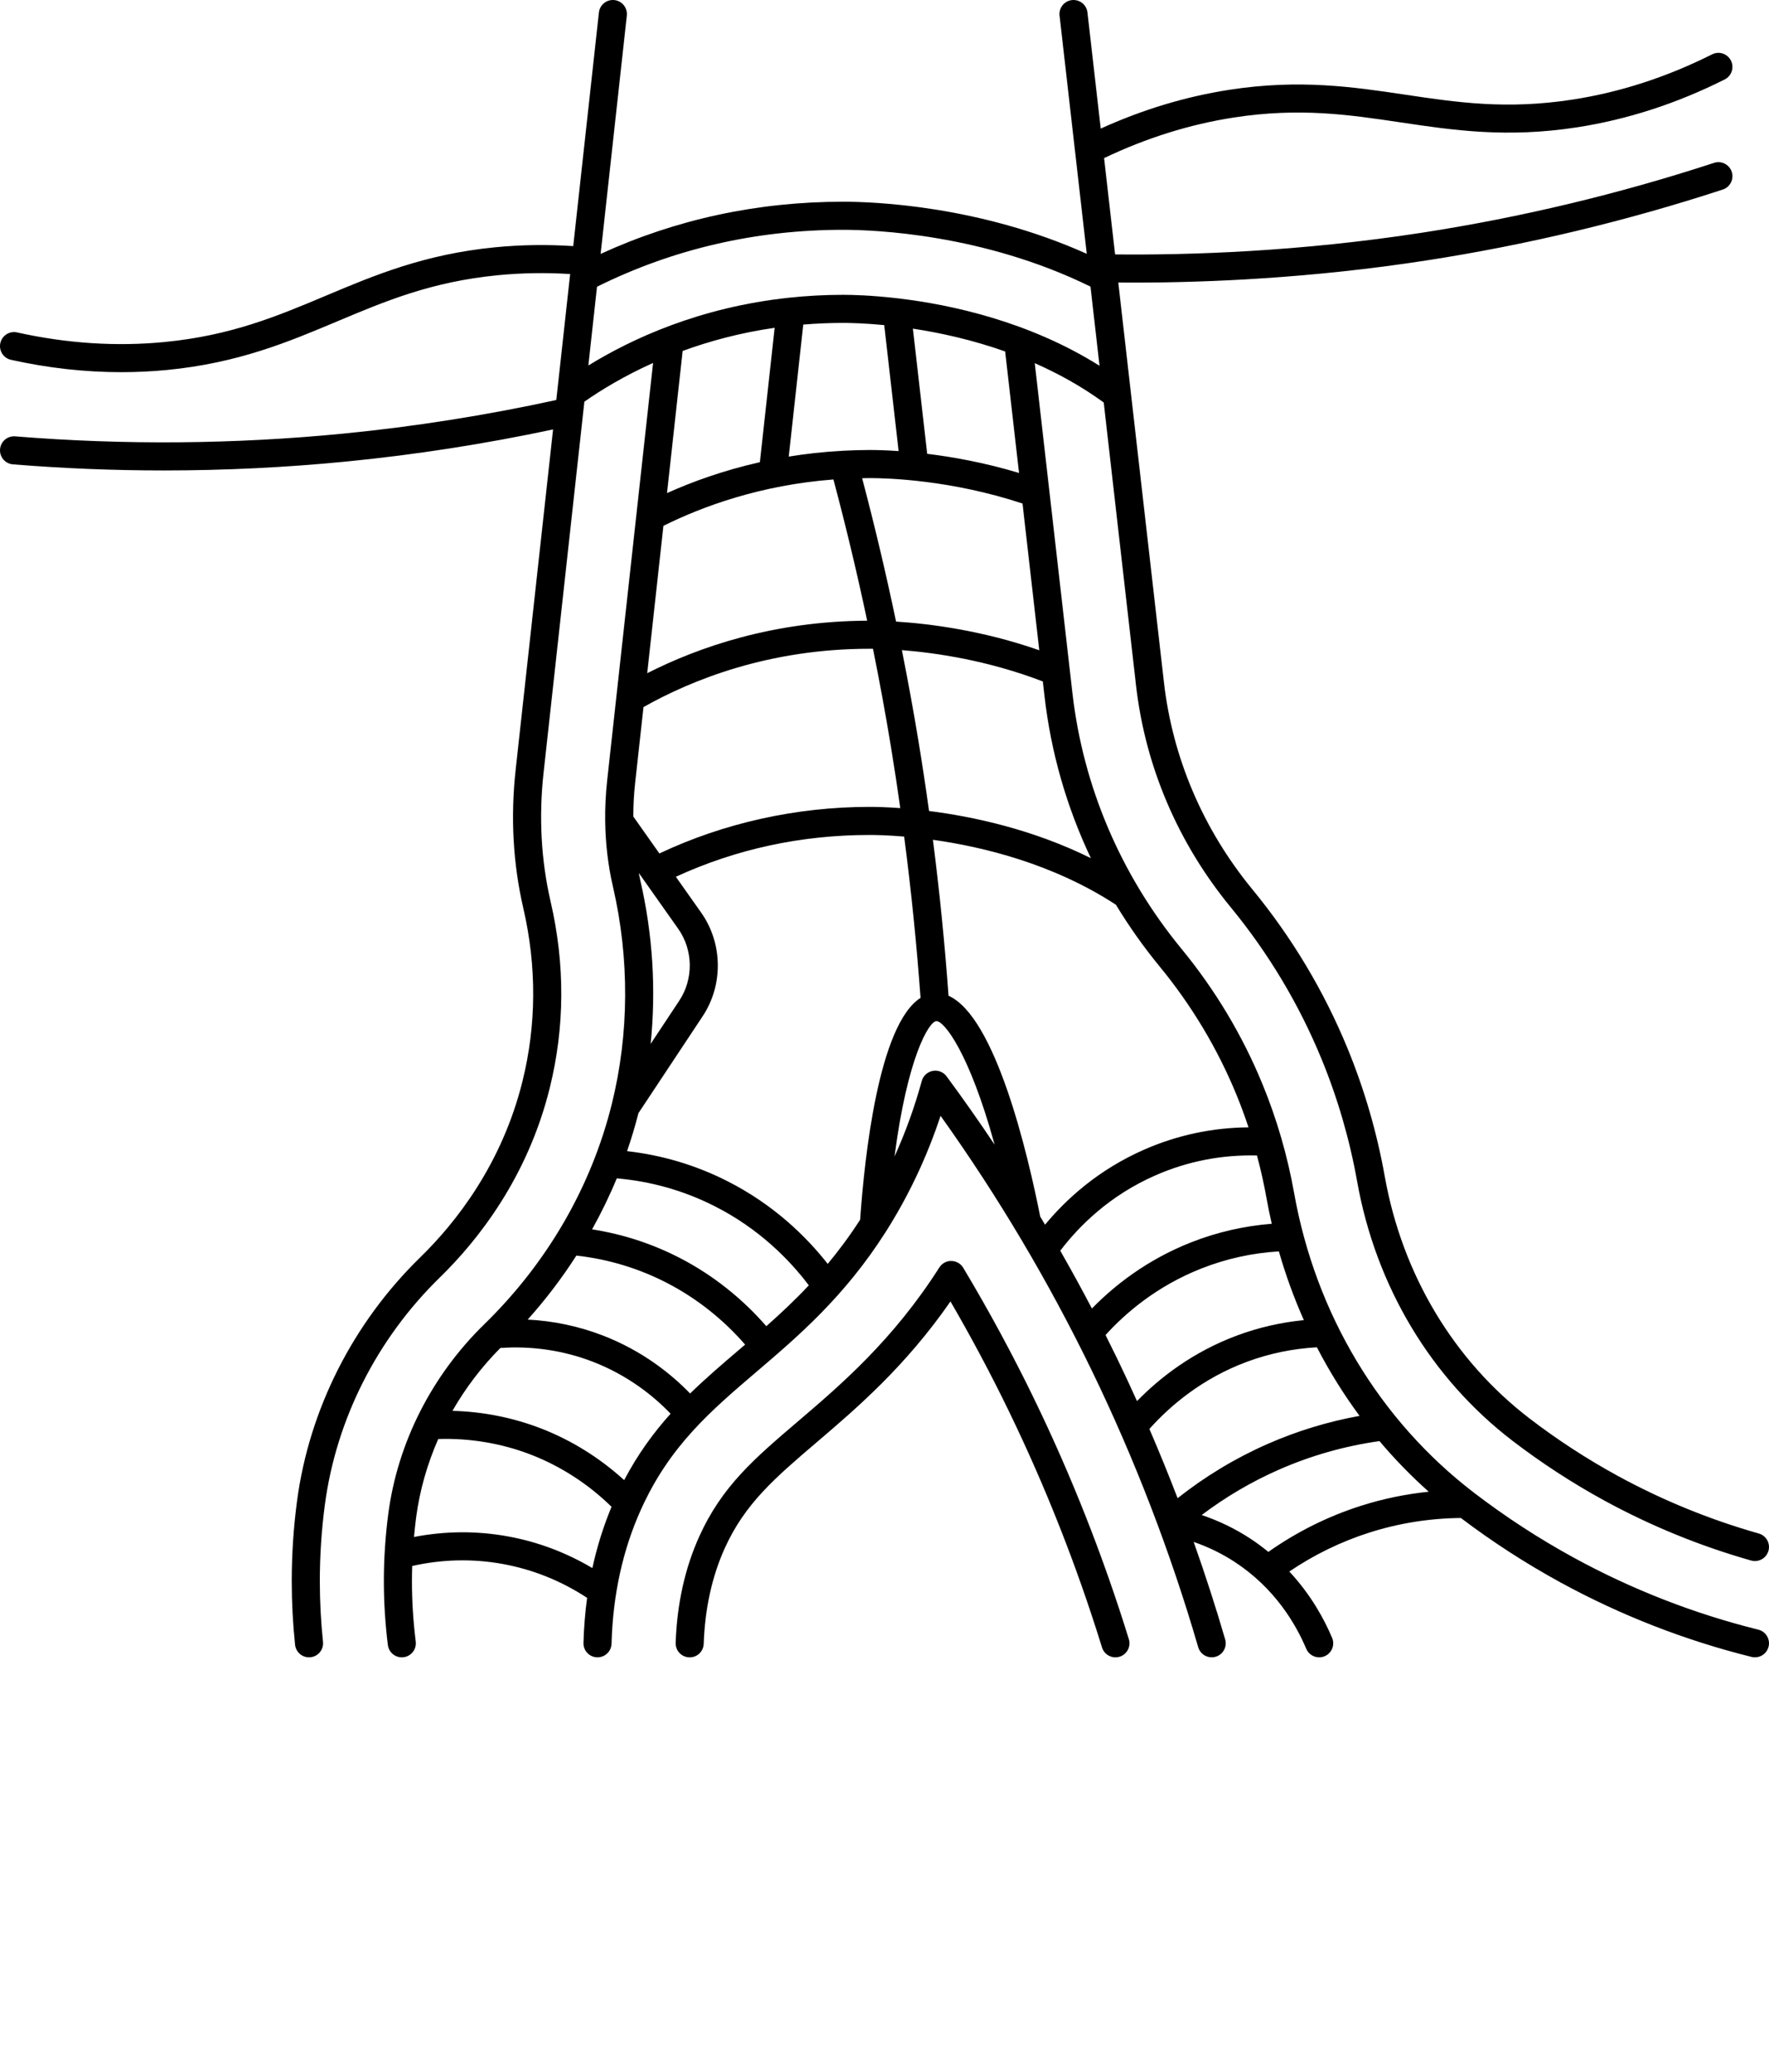 <svg xmlns="http://www.w3.org/2000/svg" xmlns:xlink="http://www.w3.org/1999/xlink" version="1.1" x="0px" y="0px" viewBox="0 0 504.002 590.001" style="enable-background:new 0 0 504.002 472.001;" xml:space="preserve"><path d="M196.356,471.997c-2.208-0.078-3.935-1.93-3.857-4.138c0.39-11.091,2.648-21.272,6.714-30.259  c6.49-14.344,15.627-22.139,28.272-32.927c12.001-10.24,26.937-22.984,40.143-43.712c0.745-1.169,2.076-1.907,3.428-1.85  c1.386,0.019,2.664,0.754,3.376,1.943c7.265,12.124,14.06,24.683,20.195,37.327c10.667,21.979,19.747,45.004,26.987,68.437  c0.652,2.111-0.53,4.351-2.641,5.003c-0.394,0.122-0.792,0.179-1.183,0.179c-1.708,0-3.29-1.103-3.82-2.82  c-7.122-23.046-16.051-45.691-26.541-67.306c-5.116-10.542-10.697-21.023-16.631-31.236c-12.886,18.588-26.773,30.437-38.122,40.121  c-11.856,10.115-20.423,17.423-26.176,30.139c-3.634,8.032-5.656,17.197-6.008,27.241  C200.416,470.348,198.58,472.079,196.356,471.997z M0.096,97.707c0.48-2.156,2.617-3.517,4.773-3.037  c14.187,3.154,28.342,4.072,42.073,2.727c18.983-1.858,32.081-7.37,45.947-13.205c13.782-5.8,28.034-11.797,48.158-13.767  c7.33-0.718,14.803-0.827,22.27-0.339l7.317-66.524c0.242-2.195,2.215-3.776,4.414-3.539c2.196,0.242,3.78,2.218,3.539,4.414  l-7.465,67.87c21.502-9.853,44.71-14.86,69.108-14.86c8.917,0,38.864,1.134,69.393,14.834l-7.747-67.827  c-0.251-2.195,1.325-4.178,3.52-4.428c2.201-0.249,4.178,1.326,4.428,3.52l3.778,33.076c11.934-5.423,24.252-9.137,36.693-11.057  c19.986-3.084,35.261-0.807,50.032,1.394c14.859,2.215,28.894,4.307,47.749,1.398c13.496-2.083,26.857-6.416,39.711-12.877  c1.973-0.992,4.379-0.197,5.37,1.777c0.992,1.974,0.197,4.378-1.777,5.37c-13.602,6.837-27.761,11.425-42.084,13.636  c-20.054,3.096-35.352,0.814-50.148-1.392c-14.834-2.211-28.844-4.3-47.633-1.4c-12.536,1.935-24.951,5.835-36.953,11.555  l3.134,27.434c21.061,0.214,52.335-0.767,87.436-6.184c28.136-4.342,56.131-11.036,83.208-19.894  c2.097-0.688,4.358,0.458,5.045,2.558c0.687,2.1-0.458,4.358-2.558,5.045c-27.489,8.993-55.91,15.789-84.476,20.197  c-32.746,5.053-62.213,6.305-83.362,6.305c-1.504,0-2.962-0.007-4.379-0.019l13.004,113.848  c2.458,21.516,11.168,41.904,25.19,58.959c11.277,13.717,20.399,28.951,27.113,45.279c4.812,11.701,8.384,23.982,10.618,36.5  c4.975,27.882,19.632,52.363,41.271,68.933c7.915,6.061,16.351,11.548,25.072,16.311c12.712,6.942,26.242,12.471,40.215,16.432  c2.125,0.603,3.36,2.814,2.757,4.939c-0.499,1.761-2.103,2.91-3.846,2.91c-0.361,0-0.728-0.049-1.093-0.153  c-14.546-4.124-28.633-9.879-41.867-17.107c-9.08-4.959-17.862-10.672-26.101-16.981c-23.23-17.787-38.958-44.024-44.284-73.879  c-2.133-11.958-5.545-23.688-10.14-34.863c-6.412-15.592-15.124-30.14-25.894-43.242c-15.003-18.249-24.326-40.079-26.958-63.131  l-9.206-80.595c-6.323-4.599-12.991-8.273-19.649-11.198l10.729,93.924c3.042,26.64,13.787,51.835,31.071,72.86  c9.598,11.674,17.359,24.631,23.066,38.51c4.089,9.942,7.125,20.382,9.025,31.031c6.145,34.446,24.345,64.761,51.248,85.36  c8.978,6.875,18.547,13.101,28.445,18.505c16.58,9.055,34.267,15.951,52.57,20.495c2.144,0.533,3.451,2.702,2.918,4.846  c-0.452,1.82-2.084,3.037-3.879,3.037c-0.319,0-0.643-0.039-0.967-0.119c-18.967-4.71-37.296-11.855-54.477-21.238  c-9.846-5.377-19.374-11.545-28.351-18.332c-8.816,0.085-17.601,1.463-26.03,4.147c-8.121,2.586-15.78,6.321-22.841,11.102  c6.085,6.525,9.89,13.44,12.189,18.882c0.86,2.035-0.093,4.382-2.128,5.241c-0.508,0.215-1.036,0.316-1.555,0.316  c-1.56,0-3.042-0.917-3.687-2.444c-3.037-7.189-9.037-17.314-20.376-24.722c-3.652-2.386-7.568-4.288-11.694-5.701  c3.25,9.173,6.259,18.427,8.973,27.748c0.618,2.121-0.601,4.341-2.722,4.958c-0.374,0.109-0.75,0.161-1.12,0.161  c-1.733,0-3.33-1.135-3.838-2.883c-7.878-27.058-18.1-53.609-30.38-78.915c-12.255-25.252-26.71-49.581-43.025-72.423  c-3.894,11.764-9.132,22.851-15.621,33.052c-11.733,18.443-24.951,29.721-36.613,39.671c-13.369,11.406-24.915,21.257-33.111,39.374  c-5.191,11.472-8.016,24.334-8.396,38.232c-0.061,2.208-1.887,3.936-4.108,3.889c-2.208-0.061-3.95-1.899-3.889-4.108  c0.119-4.372,0.472-8.649,1.042-12.829c-7.363-4.825-15.422-8.077-24.008-9.64c-8.593-1.565-17.268-1.363-25.834,0.565  c-0.045,1.448-0.072,2.894-0.072,4.338c0,5.662,0.364,11.442,1.082,17.18c0.274,2.192-1.281,4.191-3.473,4.466  c-0.168,0.021-0.336,0.031-0.501,0.031c-1.988,0-3.711-1.48-3.964-3.504c-0.758-6.066-1.143-12.18-1.143-18.173  c0-6.419,0.427-12.9,1.268-19.261c2.671-20.191,12.383-39.34,27.345-53.922c17.925-17.468,30.49-39.166,36.337-62.748  c4.951-19.972,5.064-41.354,0.326-61.835c-1.396-6.034-2.135-12.28-2.217-18.669c0-0.007-0.001-0.013-0.001-0.02  c-0.048-3.866,0.143-7.785,0.578-11.741l8.296-75.421c0.001-0.005,0.001-0.009,0.002-0.014l4.765-43.322  c-8.244,3.701-14.807,7.704-19.574,11.032l-11.623,105.672c-1.387,12.606-0.711,24.959,2.009,36.716  c4.134,17.864,4.047,35.725-0.257,53.086c-6.33,25.532-20.504,43.41-31.281,53.912c-17.927,17.471-29.573,40.487-32.791,64.811  c-0.949,7.172-1.43,14.481-1.43,21.724c0,5.728,0.305,11.534,0.906,17.258c0.231,2.197-1.363,4.165-3.56,4.396  c-0.142,0.015-0.283,0.022-0.423,0.022c-2.021,0-3.757-1.527-3.973-3.583c-0.63-6.001-0.95-12.089-0.95-18.094  c0-7.592,0.504-15.254,1.499-22.773c3.453-26.095,15.932-50.774,35.139-69.491c10.031-9.776,23.222-26.405,29.099-50.107  c3.998-16.127,4.075-32.733,0.228-49.358c-2.924-12.637-3.653-25.891-2.167-39.395l10.657-96.893  c-19.444,4.136-39.262,7.221-59.002,9.153c-17.206,1.685-34.556,2.527-51.895,2.527c-14.367,0-28.723-0.578-42.999-1.736  c-2.202-0.178-3.842-2.108-3.664-4.31s2.108-3.835,4.31-3.664c31.032,2.516,62.479,2.253,93.468-0.78  c20.32-1.989,40.724-5.216,60.703-9.573l3.888-35.352c0,0,0-0.001,0-0.001l0.057-0.522c-6.915-0.433-13.832-0.325-20.615,0.339  c-18.917,1.852-31.992,7.354-45.834,13.178c-13.805,5.81-28.081,11.816-48.271,13.793c-4.347,0.426-8.733,0.638-13.146,0.638  c-10.38,0-20.908-1.175-31.443-3.517C0.977,102-0.383,99.864,0.096,97.707z M194.49,99.948l-4.452,40.477  c7.223-3.249,16.11-6.467,26.458-8.798l4.21-38.275C210.898,94.766,202.142,97.148,194.49,99.948z M228.855,92.436l-4.135,37.596  c4.831-0.79,9.928-1.36,15.277-1.648c0.172-0.021,0.341-0.029,0.511-0.028c2.373-0.12,4.777-0.203,7.247-0.203  c1.644,0,4.503,0.052,8.268,0.31l-4.098-35.878c-5.581-0.538-9.734-0.623-11.694-0.623  C236.309,91.962,232.521,92.134,228.855,92.436z M291.324,143.403c-20.288-6.709-38.365-7.25-43.57-7.25  c-0.718,0-1.415,0.028-2.125,0.039c3.565,13.481,6.794,27.121,9.665,40.829c9.298,0.587,24.484,2.455,40.803,8.167L291.324,143.403z   M248.723,184.768c-0.352-0.004-0.683-0.006-0.969-0.006c-28.623,0-50.573,8.806-64.42,16.61l-2.379,21.631  c-0.353,3.211-0.517,6.389-0.523,9.53l7.435,10.525c18.399-8.684,39.025-13.267,59.887-13.267c1.578,0,4.626,0.052,8.746,0.354  c-0.842-5.954-1.746-11.891-2.719-17.799C252.267,203.151,250.571,193.949,248.723,184.768z M262.269,284.182  c-1.109-15.297-2.67-30.66-4.67-45.934c-4.698-0.396-8.159-0.457-9.845-0.457c-19.497,0-38.04,4.009-55.197,11.906l7.201,10.194  c6.174,8.739,6.349,20.604,0.435,29.525l-18.3,27.606c-0.926,3.652-2.014,7.256-3.239,10.813c9.915,1.124,19.441,3.942,28.377,8.441  c13.46,6.775,22.775,16.002,28.794,23.669c3.137-3.773,6.225-7.922,9.234-12.576C246.32,329.328,250.35,291.806,262.269,284.182z   M185.372,297.293l8.152-12.298c4.104-6.191,3.983-14.425-0.301-20.489l-11.236-15.905c0.145,0.719,0.283,1.441,0.448,2.154  C185.98,266.073,186.949,281.872,185.372,297.293z M247.065,176.769c-2.863-13.507-6.073-26.944-9.616-40.218  c-20.765,1.58-37.294,7.669-48.437,13.202l-4.617,41.973C199.034,184.289,220.293,176.894,247.065,176.769z M174.235,429.128  c-6.556-6.432-14.428-11.549-22.942-14.846c-8.368-3.24-17.46-4.755-26.435-4.462c-3.131,7.116-5.279,14.62-6.294,22.291  c-0.246,1.858-0.441,3.729-0.611,5.604c8.877-1.711,17.85-1.786,26.751-0.166c8.535,1.554,16.599,4.598,24.067,9.023  C170.092,440.505,171.915,434.679,174.235,429.128z M191.06,402.61c-4.825-5.02-12.134-10.942-22.26-14.839  c-8.304-3.196-17.348-4.51-26.246-3.876c-5.35,5.39-9.934,11.42-13.645,17.898c8.626,0.219,17.246,1.921,25.274,5.029  c8.669,3.357,16.738,8.404,23.648,14.703C181.725,414.118,186.199,408.012,191.06,402.61z M210.549,384.417  c0.579-0.494,1.159-0.99,1.74-1.486c-6.187-7.132-13.736-13.122-22.028-17.44c-8.164-4.252-16.918-6.896-26.045-7.913  c-4.104,6.391-8.732,12.493-13.876,18.227c7.295,0.366,14.533,1.884,21.332,4.501c11.301,4.349,19.495,10.924,24.947,16.546  C201.079,392.508,205.765,388.499,210.549,384.417z M230.436,366.052c-5.412-7.168-14.117-16.146-27.002-22.632  c-8.691-4.375-18.002-6.992-27.707-7.837c-2.055,4.968-4.409,9.815-7.038,14.527c8.818,1.374,17.297,4.134,25.267,8.286  c9.178,4.78,17.53,11.406,24.375,19.293C222.378,374.106,226.432,370.317,230.436,366.052z M269.694,306.537  c4.707,6.37,9.269,12.862,13.682,19.461c-7.199-26.18-14.361-35.191-16.562-35.191c-0.019,0-0.036,0-0.054,0.001  c-2.119,0.15-8.234,10.313-11.903,38.559c3.114-6.879,5.721-14.061,7.762-21.511c0.405-1.478,1.618-2.594,3.124-2.875  C267.25,304.7,268.784,305.304,269.694,306.537z M329.321,334.675c-13.202,5.761-21.933,14.526-27.243,21.52  c3.108,5.432,6.112,10.921,9.016,16.458c6.288-6.448,15.582-13.851,28.286-18.852c7.36-2.897,15.061-4.655,22.951-5.283  c-0.558-2.432-1.063-4.883-1.505-7.357c-0.726-4.069-1.635-8.103-2.706-12.089C348.096,328.829,338.417,330.707,329.321,334.675z   M335.507,426.668c7.86-6.209,16.443-11.394,25.601-15.424c8.42-3.705,17.221-6.38,26.239-8.018  c-4.55-6.156-8.61-12.685-12.15-19.528c-6.823,0.378-13.487,1.746-19.843,4.093c-13.005,4.802-22.148,12.743-27.887,19.165  C330.281,413.465,332.963,420.039,335.507,426.668z M393.024,410.411c-9.888,1.396-19.532,4.124-28.695,8.155  c-7.8,3.432-15.156,7.763-21.959,12.9c4.866,1.636,9.484,3.859,13.787,6.671c1.864,1.218,3.588,2.503,5.208,3.828  c8.103-5.708,16.96-10.127,26.388-13.129c6.292-2.004,12.757-3.332,19.3-4.01C402.029,420.351,397.345,415.533,393.024,410.411z   M364.362,356.381c-7.591,0.458-14.996,2.088-22.051,4.865c-12.767,5.026-21.707,12.745-27.335,18.961  c1.088,2.162,2.165,4.328,3.221,6.503c1.974,4.067,3.875,8.176,5.743,12.304c6.429-6.584,15.857-14.007,28.644-18.729  c6.084-2.246,12.418-3.69,18.896-4.325C368.671,369.653,366.291,363.112,364.362,356.381z M330.431,275.296  c-4.613-5.611-8.781-11.505-12.493-17.633c-17.875-11.667-37.876-16.507-52.144-18.496c1.898,14.775,3.38,29.626,4.452,44.416  c13.348,5.942,22.496,44.633,26.119,62.885c0.463,0.769,0.921,1.54,1.38,2.311c6.034-7.287,15.219-15.695,28.376-21.436  c9.386-4.095,19.315-6.196,29.589-6.286c-1.042-3.138-2.18-6.24-3.433-9.288C346.874,298.626,339.523,286.355,330.431,275.296z   M297.591,198.264l-0.478-4.188c-15.628-6.015-30.525-8.169-40.159-8.922c1.713,8.622,3.299,17.26,4.721,25.891  c1.089,6.609,2.091,13.255,3.017,19.921c12.356,1.559,29.431,5.164,46.111,13.433C303.91,229.874,299.425,214.321,297.591,198.264z   M286.377,100.093c-9.489-3.358-18.613-5.333-26.286-6.495l4.071,35.642c7.379,0.899,16.467,2.528,26.168,5.458L286.377,100.093z   M170.093,81.66l-2.468,22.434c12.325-7.601,31.71-16.598,57.195-19.312c0.023-0.002,0.047-0.006,0.07-0.008  c4.893-0.518,10.003-0.813,15.339-0.813c2.432,0,8.034,0.119,15.552,1c0.107,0.006,0.211,0.023,0.316,0.037  c14.87,1.772,37.07,6.539,57.167,19.17l-2.575-22.546c-30.513-14.981-61.536-16.176-70.46-16.176  C215.333,65.448,191.753,70.912,170.093,81.66z"/></svg>